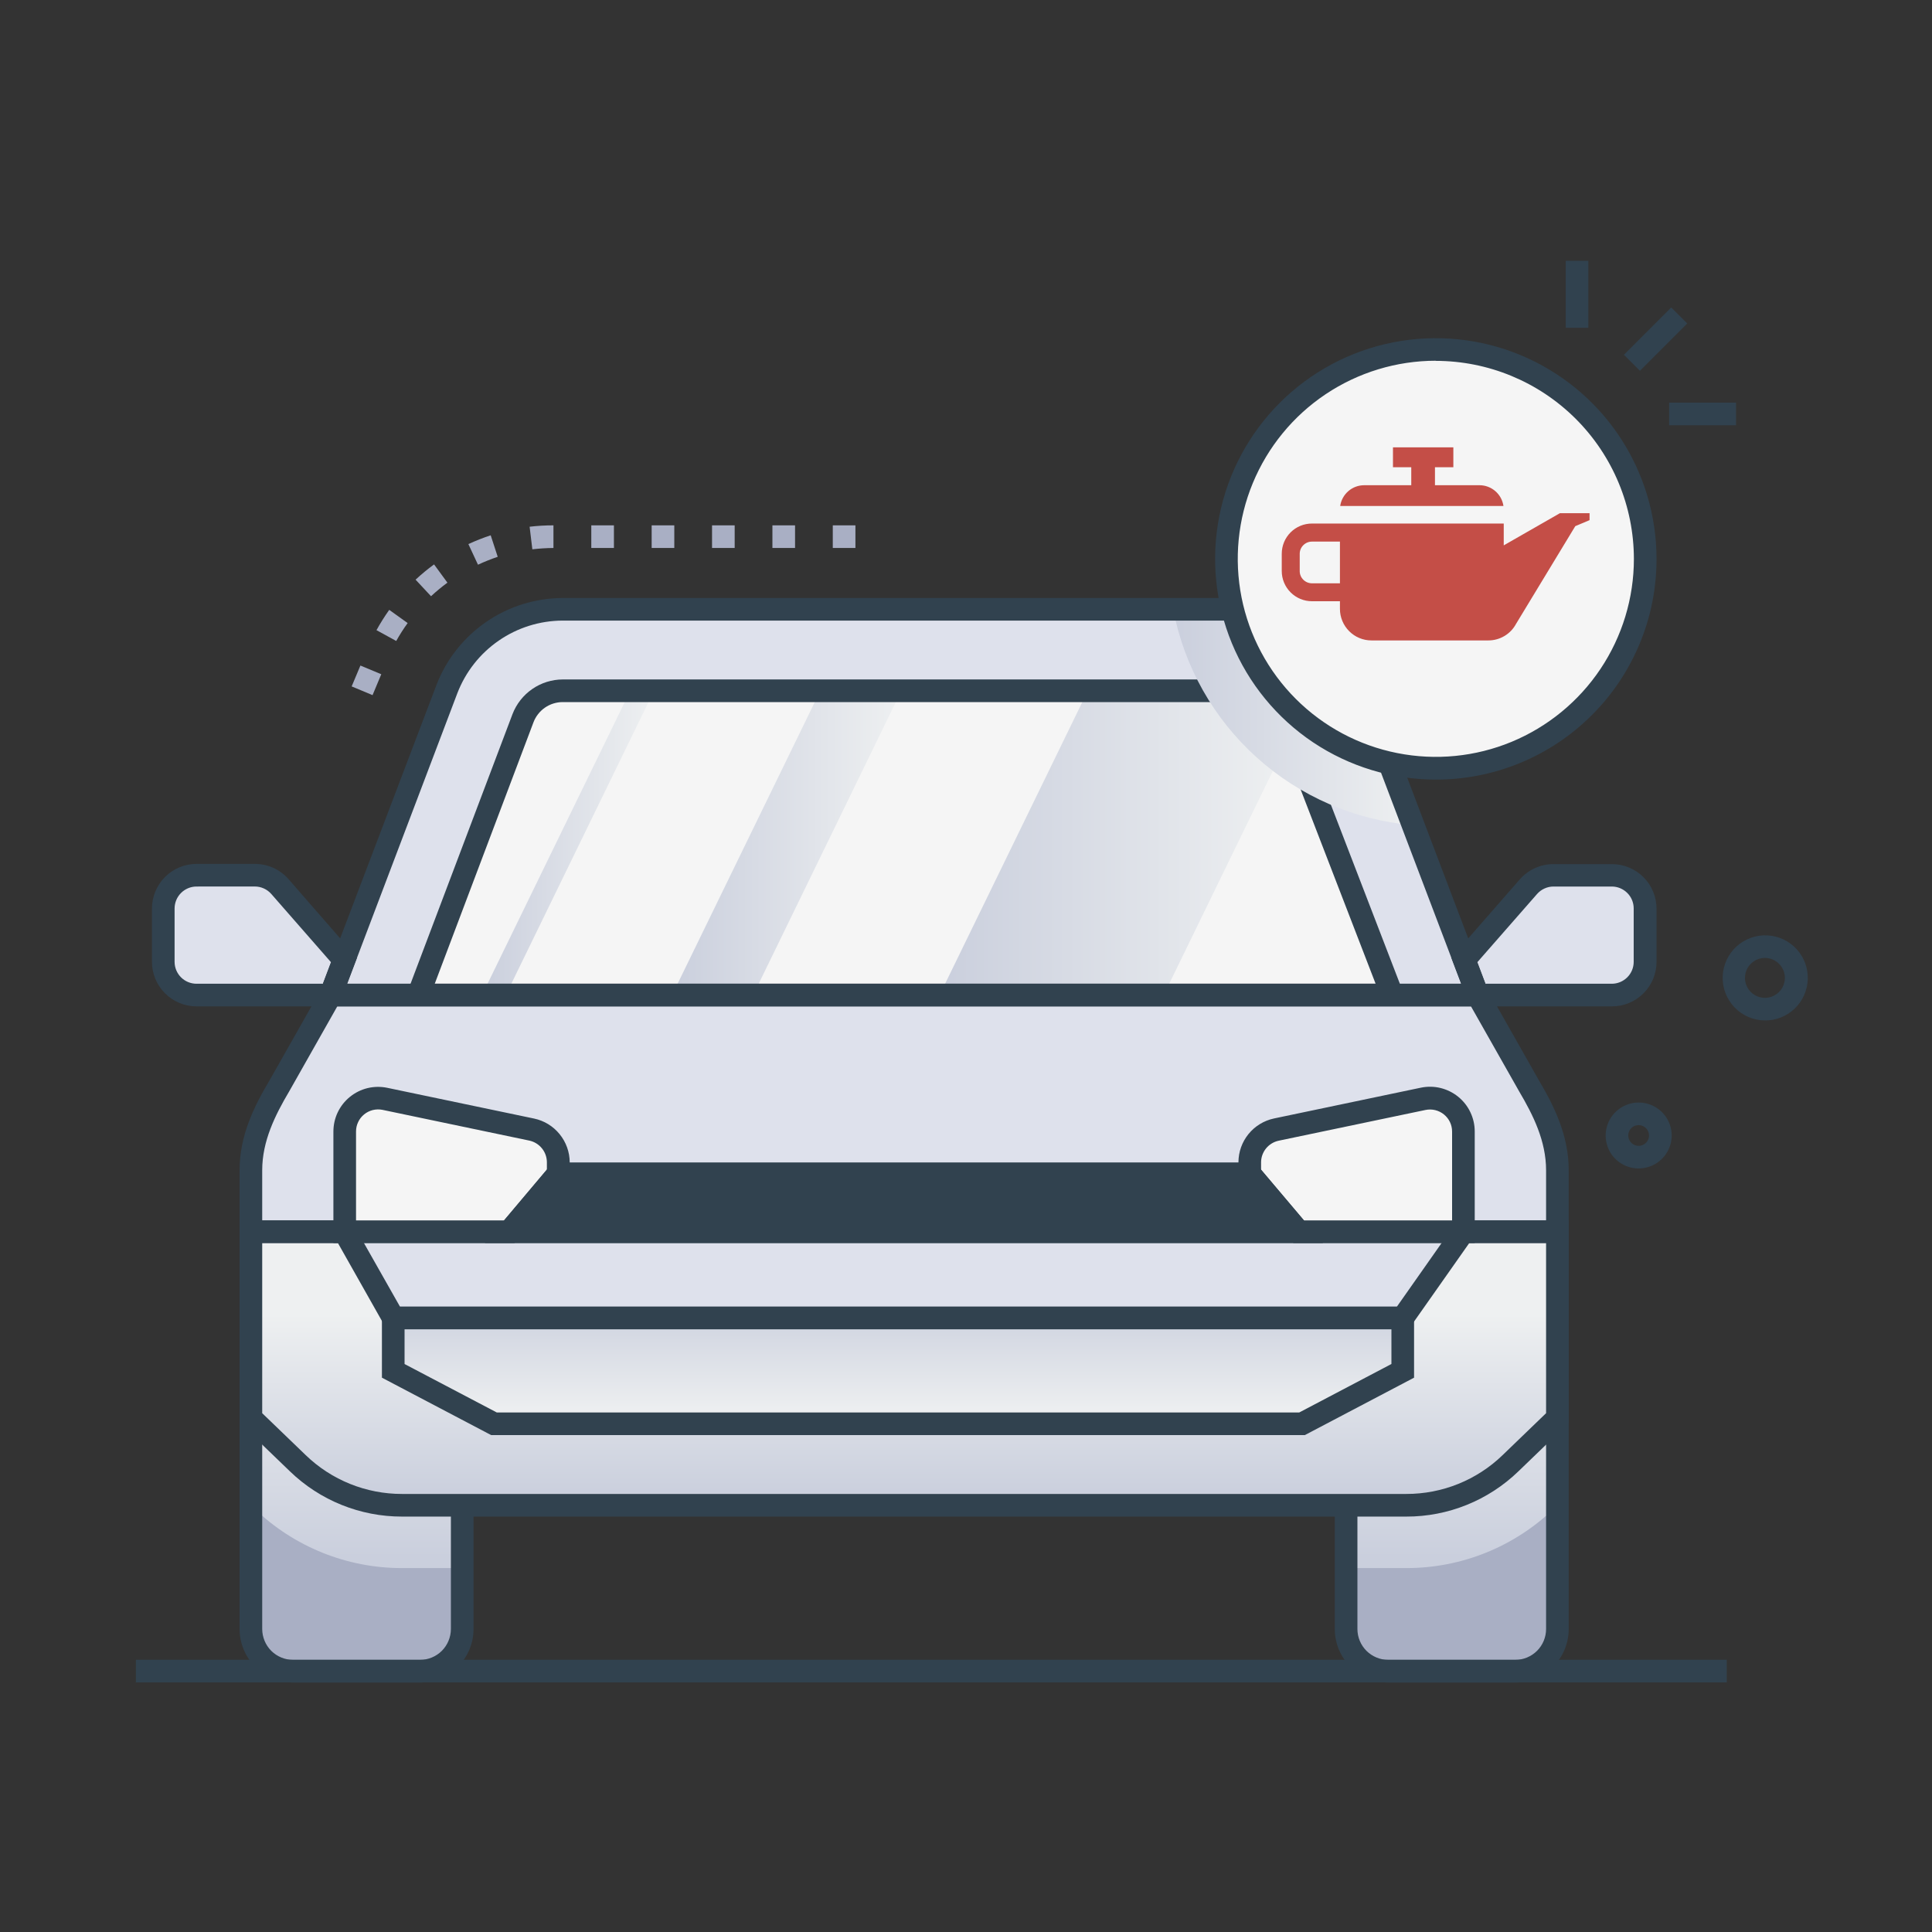 <svg width="60" height="60" viewBox="0 0 60 60" fill="none" xmlns="http://www.w3.org/2000/svg">
<rect x="0" y="0" width="60" height="60" fill="#333333" stroke="none"/>
<path d="M54.811 31.691C54.635 31.69 54.46 31.653 54.298 31.583C54.136 31.514 53.989 31.412 53.867 31.285C53.745 31.157 53.65 31.007 53.586 30.842C53.523 30.677 53.494 30.502 53.5 30.325C53.505 30.149 53.547 29.976 53.621 29.815C53.694 29.655 53.8 29.511 53.93 29.392C54.061 29.273 54.214 29.182 54.38 29.123C54.546 29.064 54.723 29.039 54.899 29.05C55.243 29.07 55.565 29.224 55.798 29.479C56.03 29.733 56.153 30.069 56.142 30.413C56.13 30.758 55.985 31.084 55.736 31.323C55.488 31.561 55.156 31.694 54.811 31.691ZM54.811 29.749C54.69 29.749 54.572 29.785 54.471 29.851C54.37 29.917 54.29 30.012 54.242 30.123C54.194 30.233 54.18 30.356 54.2 30.475C54.221 30.594 54.276 30.705 54.359 30.793C54.441 30.881 54.548 30.943 54.665 30.972C54.783 31 54.906 30.994 55.02 30.953C55.133 30.912 55.233 30.839 55.306 30.743C55.379 30.646 55.422 30.531 55.43 30.41C55.435 30.326 55.423 30.241 55.395 30.161C55.366 30.081 55.321 30.008 55.263 29.946C55.205 29.884 55.135 29.835 55.057 29.801C54.98 29.767 54.896 29.749 54.811 29.749Z" fill="#31424F"/>
<path d="M50.118 35.939C50.007 35.812 49.929 35.66 49.892 35.495C49.854 35.331 49.857 35.16 49.901 34.998C49.945 34.835 50.028 34.686 50.144 34.563C50.259 34.441 50.403 34.348 50.563 34.294C50.722 34.24 50.893 34.227 51.059 34.254C51.225 34.282 51.382 34.35 51.515 34.452C51.649 34.555 51.755 34.689 51.825 34.842C51.894 34.996 51.925 35.164 51.914 35.332C51.9 35.534 51.826 35.728 51.702 35.888C51.578 36.048 51.41 36.169 51.218 36.233C51.026 36.298 50.819 36.305 50.623 36.253C50.428 36.2 50.252 36.091 50.118 35.939ZM50.89 34.941C50.827 34.941 50.766 34.959 50.713 34.993C50.66 35.028 50.619 35.077 50.594 35.134C50.569 35.192 50.561 35.255 50.572 35.317C50.582 35.379 50.611 35.437 50.654 35.483C50.697 35.529 50.752 35.561 50.813 35.576C50.874 35.591 50.938 35.588 50.997 35.567C51.056 35.546 51.108 35.508 51.146 35.458C51.184 35.408 51.207 35.348 51.211 35.285C51.214 35.241 51.208 35.197 51.193 35.155C51.178 35.114 51.155 35.076 51.125 35.044C51.095 35.011 51.058 34.986 51.018 34.968C50.978 34.95 50.934 34.941 50.89 34.941Z" fill="#31424F"/>
<path d="M13.044 51.9H9.102C8.754 51.9 8.421 51.762 8.175 51.517C7.93 51.271 7.792 50.938 7.792 50.59V38.252H14.354V50.59C14.354 50.762 14.321 50.933 14.255 51.092C14.189 51.251 14.092 51.395 13.971 51.517C13.849 51.639 13.705 51.735 13.546 51.801C13.387 51.867 13.216 51.9 13.044 51.9Z" fill="#A9AFC4"/>
<path d="M47.057 51.9H43.114C42.767 51.9 42.434 51.762 42.188 51.517C41.942 51.271 41.804 50.938 41.804 50.59V38.252H48.367V50.59C48.367 50.762 48.333 50.933 48.267 51.092C48.202 51.251 48.105 51.395 47.983 51.517C47.862 51.639 47.717 51.735 47.558 51.801C47.399 51.867 47.229 51.9 47.057 51.9Z" fill="#A9AFC4"/>
<path style="mix-blend-mode:multiply" d="M7.792 38.252H14.354V48.698H12.486C10.773 48.701 9.125 48.036 7.894 46.845L7.792 46.746V38.252Z" fill="url(#paint0_linear_62_2388)"/>
<path style="mix-blend-mode:multiply" d="M48.367 38.252V46.746L48.265 46.845C47.034 48.036 45.387 48.701 43.673 48.698H41.805V38.252H48.367Z" fill="url(#paint1_linear_62_2388)"/>
<path d="M13.044 52.252H9.102C8.661 52.252 8.239 52.076 7.927 51.765C7.616 51.453 7.441 51.031 7.44 50.59V37.9H14.706V50.59C14.706 51.031 14.53 51.453 14.219 51.765C13.907 52.076 13.485 52.252 13.044 52.252ZM8.143 38.603V50.59C8.144 50.844 8.245 51.088 8.424 51.268C8.604 51.447 8.848 51.548 9.102 51.549H13.044C13.298 51.548 13.542 51.447 13.722 51.268C13.901 51.088 14.002 50.844 14.003 50.59V38.603H8.143Z" fill="#31424F"/>
<path d="M47.057 52.252H43.114C42.674 52.252 42.251 52.076 41.94 51.765C41.628 51.453 41.453 51.031 41.453 50.59V37.9H48.718V50.59C48.718 51.031 48.543 51.453 48.231 51.765C47.92 52.076 47.497 52.252 47.057 52.252ZM42.156 38.603V50.59C42.156 50.844 42.257 51.088 42.437 51.268C42.617 51.447 42.86 51.548 43.114 51.549H47.057C47.311 51.548 47.554 51.447 47.734 51.268C47.914 51.088 48.015 50.844 48.015 50.59V38.603H42.156Z" fill="#31424F"/>
<path d="M48.367 38.252V44.038L46.911 45.444C46.042 46.282 44.881 46.751 43.673 46.751H12.486C11.278 46.751 10.117 46.282 9.247 45.444L7.793 44.038V38.252H10.699L12.213 40.93H43.563L45.448 38.252H48.367Z" fill="#A9AFC4"/>
<path style="mix-blend-mode:multiply" d="M48.367 38.252V44.038L46.911 45.444C46.042 46.282 44.881 46.751 43.673 46.751H12.486C11.278 46.751 10.117 46.282 9.247 45.444L7.793 44.038V38.252H10.699L12.213 40.93H43.563L45.448 38.252H48.367Z" fill="url(#paint2_linear_62_2388)"/>
<path style="mix-blend-mode:multiply" d="M12.212 40.93V42.571L15.34 44.211H40.437L43.563 42.571V40.93H12.212Z" fill="url(#paint3_linear_62_2388)"/>
<path d="M42.279 21.403C42.002 20.674 41.509 20.046 40.867 19.603C40.224 19.16 39.463 18.922 38.682 18.922H17.471C16.691 18.922 15.929 19.16 15.287 19.603C14.645 20.046 14.152 20.674 13.875 21.403L10.27 30.902H45.888L42.279 21.403Z" fill="#DEE1EC"/>
<path d="M45.888 30.902H10.27L13.88 21.41C14.156 20.68 14.649 20.052 15.291 19.609C15.934 19.166 16.696 18.928 17.476 18.928H38.687C39.468 18.928 40.23 19.165 40.873 19.609C41.515 20.052 42.008 20.68 42.285 21.41L45.888 30.902Z" fill="#DEE1EC"/>
<path d="M45.888 30.904H10.27L13.88 21.403C14.157 20.674 14.649 20.046 15.292 19.603C15.934 19.159 16.696 18.922 17.476 18.921H38.687C39.467 18.922 40.229 19.16 40.871 19.603C41.514 20.046 42.006 20.674 42.283 21.403C44.604 27.518 41.68 19.823 45.888 30.904Z" fill="#DEE1EC"/>
<path d="M12.993 30.903L16.244 22.302C16.34 22.053 16.509 21.839 16.729 21.687C16.949 21.535 17.209 21.454 17.476 21.453H38.687C38.954 21.454 39.215 21.535 39.434 21.687C39.654 21.838 39.823 22.053 39.919 22.302L43.237 30.903H12.993Z" fill="#F5F5F5"/>
<path style="mix-blend-mode:multiply" d="M27.991 21.453L23.39 30.903H20.872L25.475 21.453H27.991Z" fill="url(#paint4_linear_62_2388)"/>
<path style="mix-blend-mode:multiply" d="M20.311 21.453L15.708 30.903H14.97L19.573 21.453H20.311Z" fill="url(#paint5_linear_62_2388)"/>
<path style="mix-blend-mode:multiply" d="M40.097 22.777L36.139 30.903H29.18L33.783 21.453H38.678C38.945 21.454 39.205 21.535 39.425 21.687C39.645 21.838 39.814 22.053 39.909 22.302L40.097 22.777Z" fill="url(#paint6_linear_62_2388)"/>
<path d="M43.745 31.254H12.484L15.916 22.178C16.038 21.862 16.251 21.59 16.53 21.398C16.808 21.206 17.138 21.102 17.476 21.101H38.687C39.025 21.102 39.355 21.206 39.634 21.398C39.912 21.59 40.127 21.861 40.248 22.177L43.745 31.254ZM13.501 30.551H42.721L39.586 22.429C39.516 22.246 39.392 22.088 39.231 21.977C39.07 21.865 38.879 21.805 38.682 21.804H17.471C17.276 21.805 17.085 21.865 16.924 21.976C16.763 22.088 16.639 22.245 16.569 22.428L13.501 30.551Z" fill="#31424F"/>
<path d="M10.27 30.902L10.684 29.815L8.692 27.539C8.595 27.428 8.475 27.34 8.341 27.279C8.206 27.219 8.061 27.187 7.914 27.188H6.103C5.829 27.188 5.567 27.296 5.373 27.49C5.179 27.683 5.071 27.946 5.071 28.22V29.877C5.071 30.013 5.097 30.147 5.149 30.272C5.201 30.398 5.277 30.511 5.373 30.607C5.469 30.703 5.582 30.779 5.708 30.831C5.833 30.883 5.967 30.91 6.103 30.909L10.27 30.902Z" fill="#DEE1EC"/>
<path d="M45.888 30.903L45.476 29.815L47.468 27.535C47.565 27.424 47.684 27.335 47.818 27.275C47.952 27.214 48.098 27.183 48.245 27.183H50.056C50.329 27.183 50.592 27.292 50.785 27.485C50.979 27.679 51.088 27.942 51.088 28.215V29.873C51.088 30.008 51.062 30.142 51.01 30.268C50.958 30.393 50.882 30.507 50.786 30.603C50.69 30.699 50.576 30.775 50.451 30.827C50.325 30.878 50.191 30.905 50.056 30.905L45.888 30.903Z" fill="#DEE1EC"/>
<path d="M10.513 31.254H6.103C5.736 31.254 5.384 31.108 5.125 30.848C4.865 30.589 4.719 30.237 4.719 29.87V28.213C4.72 27.846 4.866 27.495 5.125 27.235C5.385 26.976 5.736 26.83 6.103 26.829H7.914C8.111 26.829 8.306 26.87 8.486 26.951C8.665 27.032 8.826 27.15 8.957 27.298L11.087 29.742L10.513 31.254ZM6.103 27.532C5.923 27.532 5.75 27.604 5.622 27.732C5.494 27.86 5.423 28.033 5.422 28.213V29.87C5.422 30.051 5.494 30.224 5.622 30.352C5.749 30.479 5.923 30.551 6.103 30.551H10.028L10.28 29.883L8.427 27.765C8.363 27.692 8.284 27.633 8.196 27.593C8.107 27.552 8.011 27.531 7.914 27.531L6.103 27.532Z" fill="#31424F"/>
<path d="M50.056 31.254H45.646L45.072 29.742L47.203 27.305C47.334 27.157 47.494 27.039 47.673 26.958C47.853 26.877 48.048 26.835 48.245 26.836H50.056C50.422 26.835 50.775 26.979 51.035 27.237C51.296 27.495 51.443 27.846 51.445 28.213V29.87C51.445 30.052 51.409 30.233 51.34 30.401C51.27 30.569 51.167 30.722 51.038 30.851C50.909 30.979 50.755 31.081 50.587 31.15C50.418 31.22 50.238 31.255 50.056 31.254ZM46.131 30.551H50.056C50.236 30.551 50.409 30.479 50.537 30.351C50.665 30.224 50.736 30.05 50.736 29.87V28.213C50.736 28.032 50.665 27.859 50.537 27.732C50.409 27.604 50.236 27.532 50.056 27.532H48.245C48.148 27.532 48.052 27.553 47.964 27.594C47.875 27.634 47.797 27.693 47.733 27.766L45.879 29.883L46.131 30.551Z" fill="#31424F"/>
<path d="M48.367 36.344C48.367 35.396 47.991 34.577 47.483 33.718L45.888 30.906H10.27L8.677 33.718C8.169 34.606 7.792 35.396 7.792 36.344V38.251H10.699L12.212 40.93H43.563L45.448 38.251H48.367V36.344Z" fill="#DEE1EC"/>
<path d="M48.718 38.603H7.44V36.344C7.44 35.266 7.889 34.359 8.378 33.539L10.07 30.551H46.093L47.789 33.545C48.27 34.358 48.718 35.265 48.718 36.344V38.603ZM8.143 37.9H48.015V36.344C48.015 35.435 47.614 34.63 47.181 33.898L45.683 31.254H10.475L8.982 33.892C8.545 34.631 8.143 35.435 8.143 36.344V37.9Z" fill="#31424F"/>
<path d="M43.673 47.099H12.486C11.187 47.101 9.937 46.597 9.003 45.693L7.44 44.187V37.9H10.904L12.422 40.579H43.382L45.265 37.9H48.718V44.187L47.155 45.694C46.221 46.597 44.972 47.102 43.673 47.099ZM8.143 43.888L9.492 45.188C10.295 45.965 11.369 46.398 12.486 46.396H43.673C44.791 46.398 45.865 45.965 46.667 45.188L48.015 43.888V38.603H45.63L43.746 41.282H12.007L10.494 38.603H8.143V43.888Z" fill="#31424F"/>
<path d="M11.953 34.126L16.514 35.082C16.746 35.132 16.954 35.26 17.104 35.445C17.253 35.629 17.334 35.86 17.334 36.097V36.449L15.811 38.248H10.699V35.142C10.699 34.987 10.734 34.835 10.8 34.695C10.867 34.556 10.964 34.432 11.084 34.335C11.204 34.238 11.344 34.168 11.495 34.132C11.645 34.096 11.802 34.094 11.953 34.126Z" fill="#F5F5F5"/>
<path d="M4.219 51.546H53.626V52.249H4.219V51.546Z" fill="#31424F"/>
<path style="mix-blend-mode:multiply" d="M43.884 25.626C42.081 25.475 40.377 24.738 39.032 23.527C37.686 22.316 36.774 20.699 36.435 18.921H38.684C39.464 18.922 40.226 19.16 40.868 19.603C41.51 20.046 42.003 20.674 42.28 21.403L43.884 25.626Z" fill="url(#paint7_linear_62_2388)"/>
<path d="M44.197 34.126L39.636 35.082C39.404 35.132 39.196 35.26 39.046 35.444C38.897 35.629 38.816 35.86 38.816 36.097V36.449L40.34 38.248H45.456V35.142C45.456 34.987 45.422 34.834 45.355 34.694C45.288 34.554 45.191 34.43 45.07 34.333C44.949 34.236 44.808 34.166 44.657 34.13C44.506 34.095 44.349 34.093 44.197 34.126Z" fill="#F5F5F5"/>
<path d="M15.979 38.603H10.354V35.142C10.354 34.936 10.399 34.732 10.488 34.545C10.577 34.359 10.706 34.194 10.867 34.064C11.027 33.934 11.214 33.841 11.415 33.792C11.616 33.744 11.825 33.741 12.027 33.783L16.588 34.738C16.9 34.804 17.179 34.975 17.38 35.223C17.581 35.47 17.692 35.779 17.693 36.097V36.581L15.979 38.603ZM11.057 37.9H15.659L16.984 36.328V36.094C16.983 35.936 16.929 35.784 16.829 35.662C16.73 35.54 16.592 35.455 16.438 35.422L11.877 34.467C11.777 34.447 11.675 34.45 11.576 34.474C11.478 34.499 11.386 34.545 11.308 34.609C11.229 34.673 11.166 34.754 11.123 34.846C11.079 34.937 11.057 35.037 11.057 35.139V37.9Z" fill="#31424F"/>
<path d="M45.799 38.603H40.168L38.461 36.581V36.094C38.462 35.775 38.572 35.467 38.773 35.219C38.974 34.972 39.253 34.801 39.565 34.735L44.126 33.779C44.328 33.737 44.537 33.74 44.738 33.789C44.938 33.838 45.126 33.931 45.286 34.061C45.446 34.191 45.576 34.355 45.664 34.542C45.753 34.728 45.799 34.932 45.799 35.139V38.603ZM40.495 37.9H45.096V35.142C45.096 35.04 45.074 34.94 45.03 34.847C44.986 34.755 44.922 34.674 44.843 34.61C44.764 34.546 44.671 34.5 44.572 34.476C44.473 34.452 44.37 34.45 44.27 34.471L39.709 35.426C39.556 35.459 39.418 35.543 39.319 35.664C39.22 35.786 39.165 35.937 39.164 36.094V36.328L40.495 37.9Z" fill="#31424F"/>
<path d="M38.812 36.453H17.335L15.812 38.252H40.328L38.812 36.453Z" fill="#31424F"/>
<path d="M41.088 38.603H15.059L17.168 36.101H38.975L41.088 38.603ZM16.573 37.9H39.574L38.648 36.804H17.498L16.573 37.9Z" fill="#31424F"/>
<path d="M40.523 44.568H15.253L11.861 42.785V40.579H43.915V42.785L40.523 44.568ZM15.427 43.865H40.35L43.212 42.36V41.282H12.564V42.361L15.427 43.865Z" fill="#31424F"/>
<path d="M46.398 31.254H9.761L13.552 21.279C13.856 20.484 14.394 19.801 15.095 19.317C15.795 18.834 16.625 18.574 17.476 18.571H38.687C39.538 18.573 40.369 18.834 41.069 19.317C41.77 19.8 42.308 20.484 42.613 21.279L46.398 31.254ZM10.781 30.551H45.379L41.951 21.527C41.697 20.866 41.249 20.297 40.665 19.895C40.082 19.492 39.391 19.275 38.682 19.273H17.471C16.763 19.276 16.072 19.492 15.489 19.895C14.906 20.297 14.458 20.866 14.204 21.527L10.781 30.551Z" fill="#31424F"/>
<path d="M44.586 23.858C48.177 23.858 51.088 20.947 51.088 17.357C51.088 13.766 48.177 10.855 44.586 10.855C40.996 10.855 38.085 13.766 38.085 17.357C38.085 20.947 40.996 23.858 44.586 23.858Z" fill="#F5F5F5"/>
<path d="M44.586 24.211C43.231 24.21 41.906 23.807 40.779 23.054C39.653 22.3 38.775 21.229 38.257 19.977C37.739 18.724 37.604 17.346 37.869 16.017C38.134 14.687 38.787 13.466 39.746 12.508C40.705 11.55 41.926 10.898 43.255 10.634C44.585 10.37 45.963 10.506 47.215 11.025C48.467 11.544 49.538 12.422 50.291 13.549C51.043 14.676 51.445 16.001 51.445 17.357C51.446 18.258 51.27 19.15 50.925 19.982C50.581 20.814 50.076 21.571 49.438 22.207C48.801 22.844 48.045 23.349 47.212 23.693C46.379 24.037 45.487 24.213 44.586 24.211ZM44.586 11.203C43.37 11.204 42.181 11.566 41.17 12.242C40.16 12.918 39.372 13.879 38.907 15.003C38.442 16.127 38.321 17.364 38.558 18.556C38.796 19.749 39.382 20.845 40.242 21.705C41.102 22.565 42.198 23.15 43.391 23.387C44.584 23.625 45.821 23.503 46.944 23.038C48.068 22.572 49.029 21.784 49.705 20.773C50.381 19.762 50.742 18.573 50.742 17.357C50.74 15.725 50.091 14.161 48.937 13.008C47.782 11.855 46.218 11.207 44.586 11.207V11.203Z" fill="#31424F"/>
<path d="M48.444 15.938L46.7 16.937V16.259H40.744C40.495 16.259 40.257 16.357 40.081 16.533C39.905 16.709 39.806 16.948 39.806 17.196V17.734C39.806 17.983 39.905 18.221 40.081 18.397C40.257 18.573 40.495 18.672 40.744 18.672H41.613V18.912C41.614 19.171 41.717 19.419 41.9 19.602C42.083 19.786 42.331 19.889 42.591 19.889H46.224C46.399 19.889 46.572 19.841 46.723 19.751C46.874 19.661 46.998 19.532 47.081 19.377L48.922 16.34L49.365 16.154V15.938H48.444ZM40.744 18.115C40.643 18.115 40.547 18.075 40.476 18.004C40.404 17.933 40.364 17.837 40.364 17.736V17.198C40.364 17.098 40.404 17.002 40.476 16.931C40.547 16.86 40.643 16.82 40.744 16.82H41.613V18.115H40.744Z" fill="#C44E47"/>
<path d="M45.947 15.069H44.564V14.511H45.135V13.893H43.26V14.511H43.828V15.069H42.366C42.185 15.069 42.01 15.134 41.873 15.253C41.737 15.371 41.647 15.535 41.621 15.714H46.691C46.665 15.535 46.576 15.371 46.439 15.253C46.302 15.134 46.128 15.069 45.947 15.069Z" fill="#C44E47"/>
<path d="M50.432 11.019L51.902 9.549L52.399 10.046L50.929 11.516L50.432 11.019Z" fill="#31424F"/>
<path d="M48.625 8.1H49.328V10.179H48.625V8.1Z" fill="#31424F"/>
<path d="M51.836 12.504H53.914V13.207H51.836V12.504Z" fill="#31424F"/>
<path d="M11.57 21.588L10.921 21.317L11.193 20.669L11.841 20.939L11.57 21.588ZM12.305 19.906L11.692 19.57C11.812 19.353 11.944 19.142 12.088 18.94L12.66 19.35C12.531 19.528 12.412 19.714 12.305 19.906ZM13.386 18.516L12.906 18.002C13.088 17.833 13.28 17.675 13.48 17.528L13.895 18.095C13.717 18.226 13.548 18.366 13.386 18.516ZM14.843 17.535L14.546 16.897C14.772 16.793 15.003 16.702 15.239 16.624L15.457 17.292C15.248 17.363 15.043 17.445 14.843 17.538V17.535ZM16.532 17.056L16.448 16.358C16.694 16.329 16.941 16.315 17.188 16.315V17.018C16.968 17.02 16.75 17.034 16.532 17.059V17.056ZM26.566 17.018H25.863V16.315H26.566V17.018ZM24.691 17.018H23.988V16.315H24.691V17.018ZM22.816 17.018H22.113V16.315H22.816V17.018ZM20.941 17.018H20.238V16.315H20.941V17.018ZM19.066 17.018H18.363V16.315H19.066V17.018Z" fill="#A9AFC4"/>
<defs>
<linearGradient id="paint0_linear_62_2388" x1="11.073" y1="48.371" x2="11.073" y2="41.396" gradientUnits="userSpaceOnUse">
<stop stop-color="#CACFDD"/>
<stop offset="1" stop-color="#EEF0F1"/>
</linearGradient>
<linearGradient id="paint1_linear_62_2388" x1="45.087" y1="48.371" x2="45.087" y2="41.396" gradientUnits="userSpaceOnUse">
<stop stop-color="#CACFDD"/>
<stop offset="1" stop-color="#EEF0F1"/>
</linearGradient>
<linearGradient id="paint2_linear_62_2388" x1="28.079" y1="46.483" x2="28.079" y2="40.809" gradientUnits="userSpaceOnUse">
<stop stop-color="#CACFDD"/>
<stop offset="1" stop-color="#EEF0F1"/>
</linearGradient>
<linearGradient id="paint3_linear_62_2388" x1="27.888" y1="40.342" x2="27.888" y2="43.955" gradientUnits="userSpaceOnUse">
<stop stop-color="#CACFDD"/>
<stop offset="1" stop-color="#EEF0F1"/>
</linearGradient>
<linearGradient id="paint4_linear_62_2388" x1="20.872" y1="26.178" x2="27.991" y2="26.178" gradientUnits="userSpaceOnUse">
<stop stop-color="#CACFDD"/>
<stop offset="1" stop-color="#EEF0F1"/>
</linearGradient>
<linearGradient id="paint5_linear_62_2388" x1="14.97" y1="26.178" x2="20.311" y2="26.178" gradientUnits="userSpaceOnUse">
<stop stop-color="#CACFDD"/>
<stop offset="1" stop-color="#EEF0F1"/>
</linearGradient>
<linearGradient id="paint6_linear_62_2388" x1="29.184" y1="26.178" x2="40.097" y2="26.178" gradientUnits="userSpaceOnUse">
<stop stop-color="#CACFDD"/>
<stop offset="1" stop-color="#EEF0F1"/>
</linearGradient>
<linearGradient id="paint7_linear_62_2388" x1="36.435" y1="22.274" x2="43.884" y2="22.274" gradientUnits="userSpaceOnUse">
<stop stop-color="#CACFDD"/>
<stop offset="1" stop-color="#EEF0F1"/>
</linearGradient>
</defs>
</svg>
